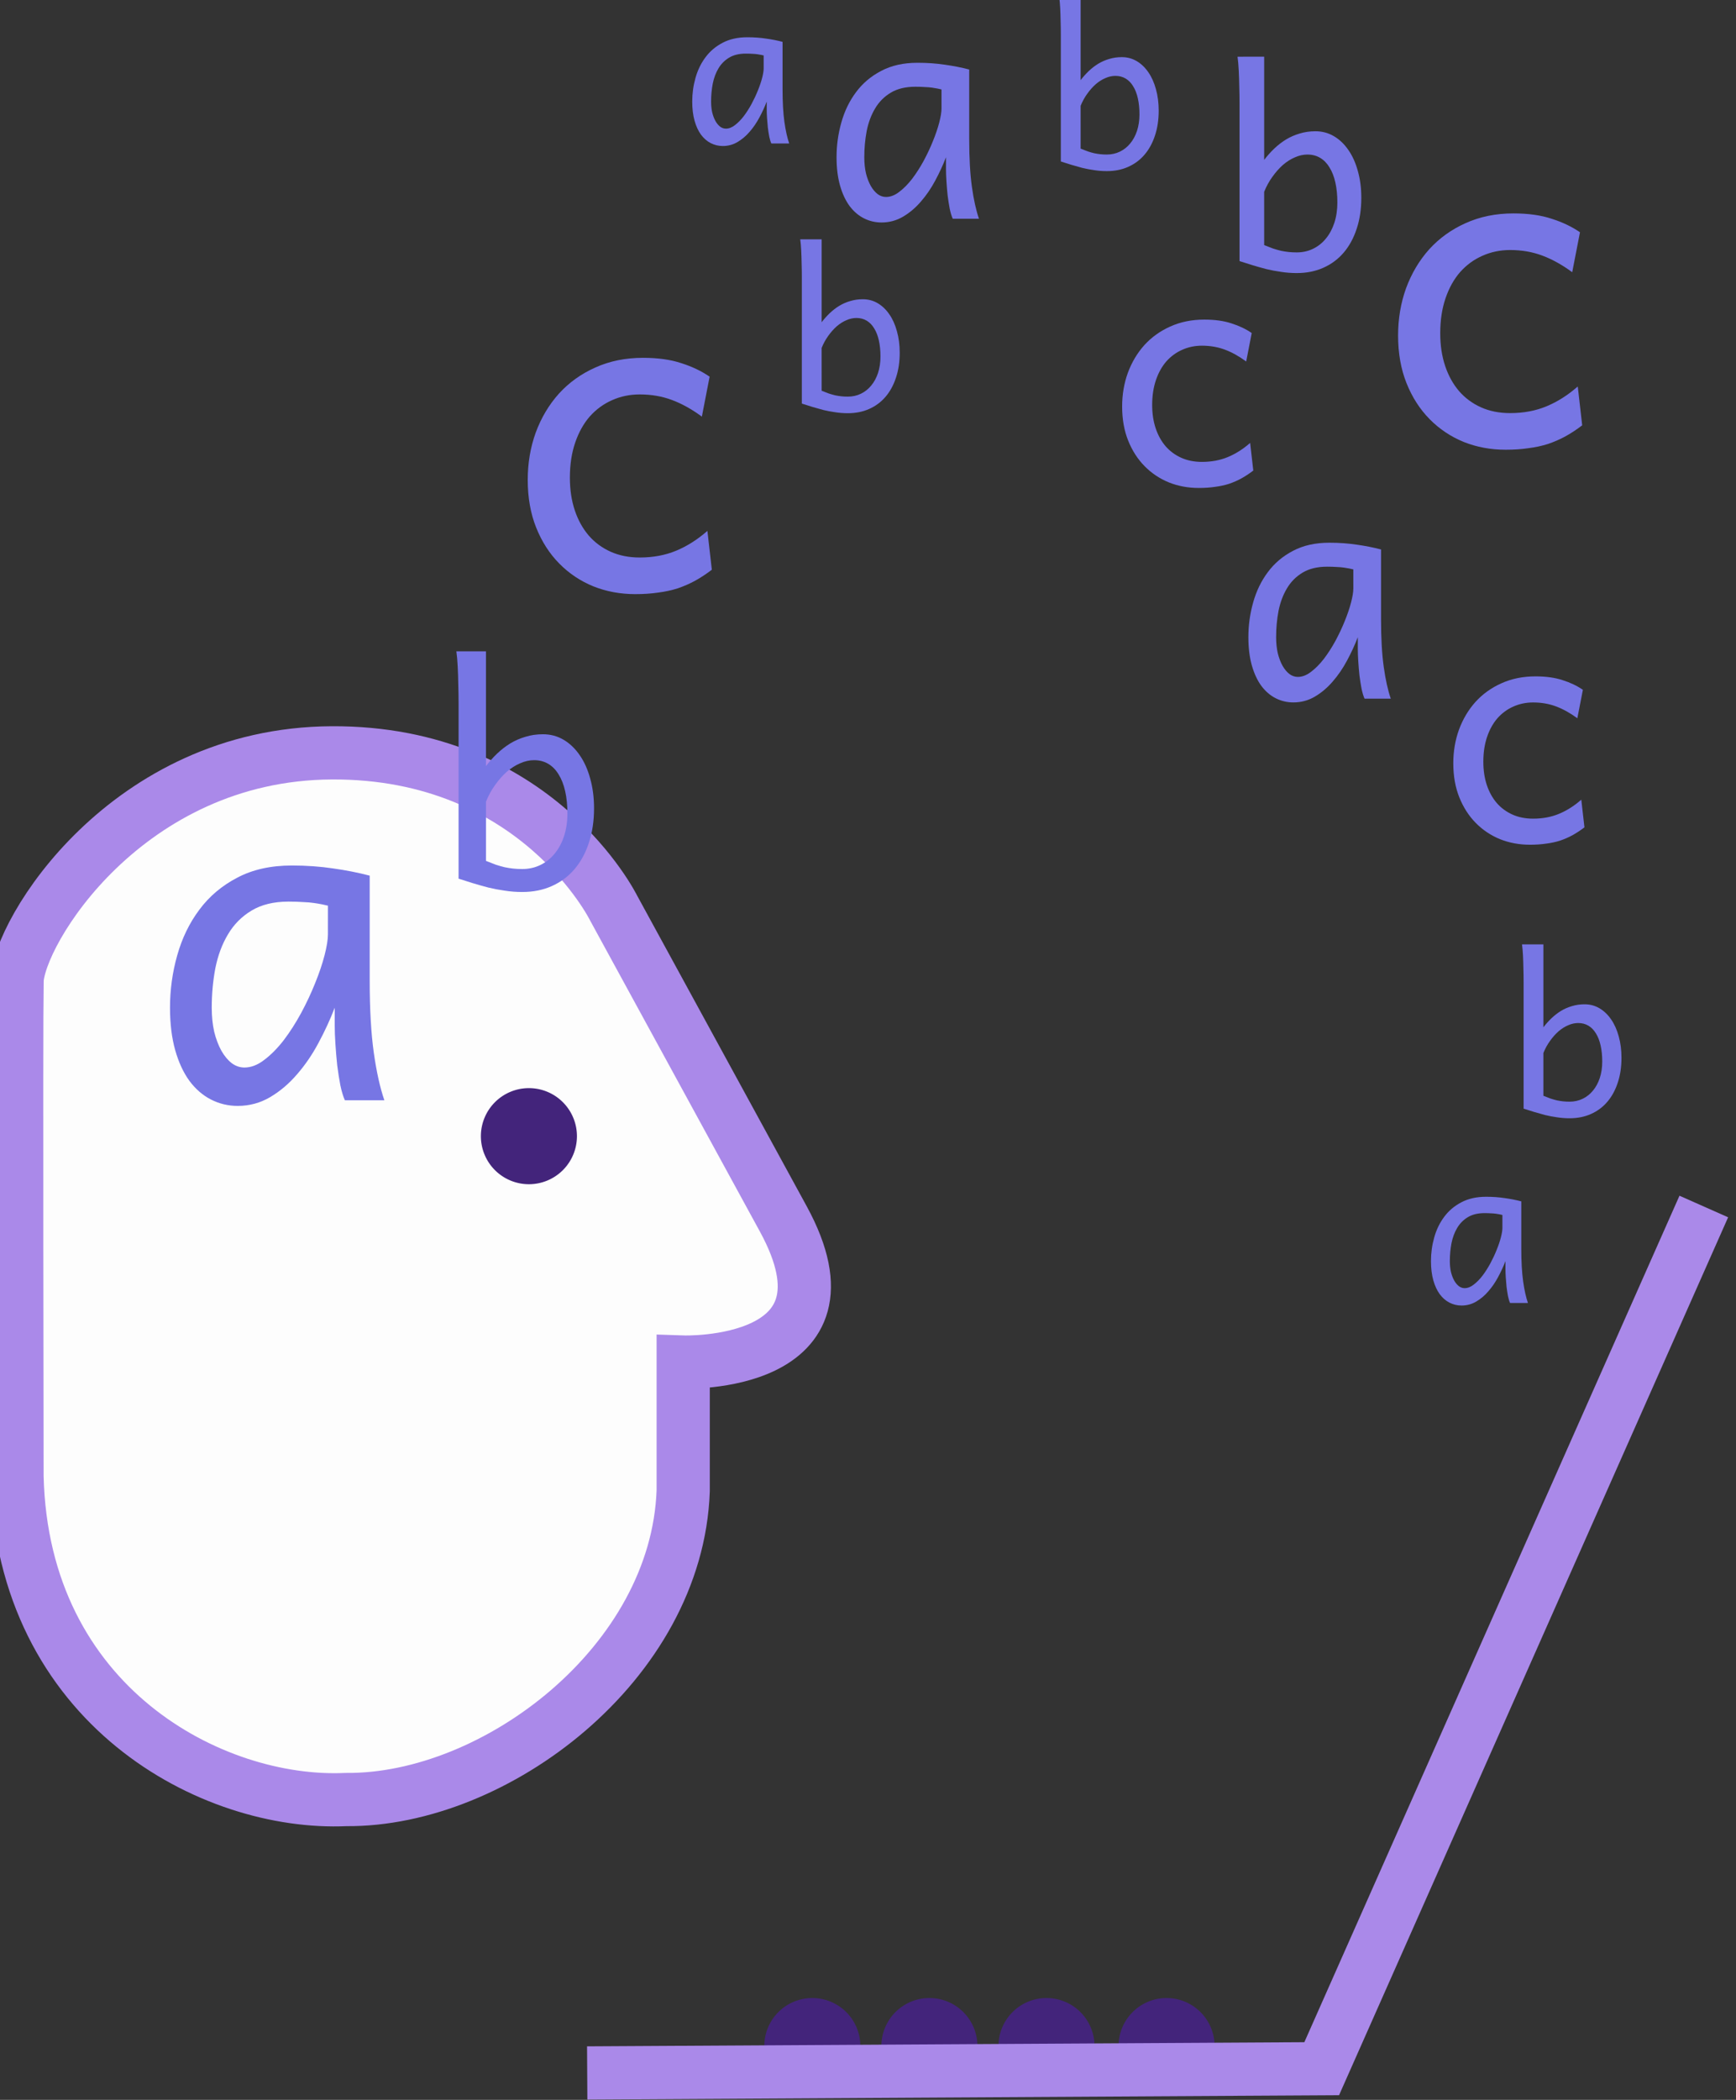 <?xml version="1.0" encoding="UTF-8" standalone="no"?>
<!-- Created with Inkscape (http://www.inkscape.org/) -->

<svg
   xmlns:dc="http://purl.org/dc/elements/1.1/"
   xmlns:cc="http://creativecommons.org/ns#"
   xmlns:rdf="http://www.w3.org/1999/02/22-rdf-syntax-ns#"
   xmlns:svg="http://www.w3.org/2000/svg"
   xmlns="http://www.w3.org/2000/svg"
   xmlns:sodipodi="http://sodipodi.sourceforge.net/DTD/sodipodi-0.dtd"
   xmlns:inkscape="http://www.inkscape.org/namespaces/inkscape"
   width="88.508mm"
   height="107.016mm"
   viewBox="0 0 88.508 107.016"
   version="1.1"
   id="svg2330"
   inkscape:version="0.92.3 (2405546, 2018-03-11)"
   sodipodi:docname="man-machine-mindshare.svg">
  <rect x="0" y="0" width="88.508" height="107.016" fill="#333333" stroke="none"/>
  <defs
     id="defs2324" />
  <sodipodi:namedview
     id="base"
     pagecolor="#ffffff"
     bordercolor="#666666"
     borderopacity="1.0"
     inkscape:pageopacity="0.0"
     inkscape:pageshadow="2"
     inkscape:zoom="1.0486328"
     inkscape:cx="223.7312"
     inkscape:cy="151.91675"
     inkscape:document-units="mm"
     inkscape:current-layer="layer1"
     showgrid="false"
     fit-margin-top="0"
     fit-margin-left="0"
     fit-margin-right="0"
     fit-margin-bottom="0"
     inkscape:window-width="1272"
     inkscape:window-height="936"
     inkscape:window-x="0"
     inkscape:window-y="30"
     inkscape:window-maximized="1" />
  <g
     inkscape:label="Layer 1"
     inkscape:groupmode="layer"
     id="layer1"
     transform="translate(-46.638,-82.012)">
    <g
       id="g6485"
       transform="matrix(0.407,0,0,0.407,473.56,201.199)">
      <path
         style="fill:#fdfdfd;fill-opacity:1;fill-rule:evenodd;stroke:#aa89e9;stroke-width:6.665;stroke-linecap:butt;stroke-linejoin:miter;stroke-miterlimit:4;stroke-dasharray:none;stroke-opacity:1"
         d="m -1046.816,-169.9 c -0.097,6.157 0,61.948 0,61.948 0.683,28.67 24.404,41.213 41.213,40.445 18.687,0.171 41.469,-17.066 42.237,-38.654 l 10e-6,-16.127 c 0,0 22.743,0.761 12.543,-17.919 l -21.247,-38.91 c 0,0 -9.627,-19.588 -35.326,-19.455 -25.698,0.133 -39.325,22.513 -39.422,28.67 z"
         id="path9280"
         inkscape:connector-curvature="0"
         sodipodi:nodetypes="zccccsczz" />
      <path
         style="color:#000000;clip-rule:nonzero;display:inline;overflow:visible;visibility:visible;opacity:1;isolation:auto;mix-blend-mode:normal;color-interpolation:sRGB;color-interpolation-filters:linearRGB;solid-color:#000000;solid-opacity:1;vector-effect:none;fill:#43247b;fill-opacity:1;fill-rule:evenodd;stroke:none;stroke-width:4.565;stroke-linecap:butt;stroke-linejoin:miter;stroke-miterlimit:4;stroke-dasharray:none;stroke-dashoffset:0;stroke-opacity:1;marker:none;color-rendering:auto;image-rendering:auto;shape-rendering:auto;text-rendering:auto;enable-background:accumulate"
         d="m -976.677,-150.573 a 6.016,6.016 0 0 1 -6.016,6.016 6.016,6.016 0 0 1 -6.016,-6.016 6.016,6.016 0 0 1 6.016,-6.016 6.016,6.016 0 0 1 6.016,6.016 z"
         id="circle9282" />
      <g
         aria-label="a"
         style="font-style:normal;font-weight:normal;font-size:57.889px;line-height:0.603px;font-family:Sans;letter-spacing:0px;word-spacing:0px;fill:#7776e4;fill-opacity:1;stroke:none;stroke-width:0.265px;stroke-linecap:butt;stroke-linejoin:miter;stroke-opacity:1"
         id="text9288">
        <path
           d="m -1007.866,-179.435 q -0.339,-0.085 -0.763,-0.17 -0.424,-0.085 -1.018,-0.17 -0.565,-0.085 -1.357,-0.113 -0.763,-0.057 -1.809,-0.057 -2.77,0 -4.636,1.131 -1.837,1.102 -2.94,2.968 -1.102,1.837 -1.583,4.24 -0.452,2.403 -0.452,4.947 0,1.639 0.311,3.024 0.339,1.357 0.904,2.374 0.565,0.989 1.3,1.555 0.735,0.537 1.583,0.537 1.244,0 2.487,-0.961 1.272,-0.961 2.431,-2.459 1.159,-1.526 2.176,-3.392 1.018,-1.894 1.752,-3.731 0.763,-1.866 1.187,-3.505 0.424,-1.639 0.424,-2.629 z m 2.12,24.365 q -0.311,-0.678 -0.565,-1.866 -0.226,-1.187 -0.396,-2.516 -0.141,-1.357 -0.226,-2.685 -0.085,-1.329 -0.085,-2.261 v -2.261 q -0.848,2.205 -2.035,4.41 -1.159,2.176 -2.685,3.929 -1.498,1.752 -3.364,2.855 -1.866,1.102 -4.07,1.102 -1.781,0 -3.335,-0.791 -1.555,-0.791 -2.714,-2.346 -1.131,-1.555 -1.781,-3.844 -0.65,-2.318 -0.65,-5.314 0,-3.364 0.904,-6.558 0.905,-3.222 2.77,-5.71 1.866,-2.516 4.749,-4.014 2.883,-1.526 6.84,-1.526 2.742,0 5.173,0.367 2.431,0.339 4.579,0.905 v 13.144 q 0,5.342 0.509,8.989 0.509,3.618 1.329,5.992 z"
           style="font-style:normal;font-variant:normal;font-weight:normal;font-stretch:normal;font-size:57.889px;line-height:0.603px;font-family:'Andika New Basic';-inkscape-font-specification:'Andika New Basic';letter-spacing:0px;fill:#7776e4;fill-opacity:1;stroke-width:0.265px"
           id="path2423" />
      </g>
      <g
         aria-label="b"
         style="font-style:normal;font-weight:normal;font-size:37.982px;line-height:0.396px;font-family:Sans;letter-spacing:0px;word-spacing:0px;fill:#7776e4;fill-opacity:1;stroke:none;stroke-width:0.265px;stroke-linecap:butt;stroke-linejoin:miter;stroke-opacity:1"
         id="text9292">
        <path
           d="m -988.072,-211.287 v 14.373 q 0.649,-0.853 1.409,-1.576 0.76,-0.723 1.632,-1.261 0.89,-0.538 1.91,-0.835 1.02,-0.315 2.188,-0.315 1.409,0 2.578,0.686 1.168,0.686 2.022,1.929 0.853,1.224 1.317,2.93 0.482,1.706 0.482,3.728 0,2.392 -0.649,4.321 -0.631,1.929 -1.799,3.301 -1.168,1.372 -2.838,2.114 -1.651,0.742 -3.709,0.742 -1.131,0 -2.188,-0.167 -1.057,-0.148 -2.059,-0.389 -0.983,-0.26 -1.91,-0.538 -0.927,-0.297 -1.818,-0.575 v -21.94 q 0,-1.187 -0.037,-2.374 -0.018,-1.205 -0.074,-2.281 -0.056,-1.094 -0.167,-1.873 z m 0,26.243 q 0.686,0.278 1.243,0.482 0.575,0.185 1.113,0.315 0.538,0.111 1.057,0.167 0.538,0.056 1.131,0.056 1.224,0 2.263,-0.501 1.039,-0.501 1.78,-1.409 0.76,-0.909 1.187,-2.188 0.427,-1.298 0.427,-2.856 0,-1.539 -0.278,-2.782 -0.278,-1.243 -0.816,-2.096 -0.519,-0.872 -1.298,-1.335 -0.779,-0.464 -1.78,-0.464 -0.872,0 -1.743,0.389 -0.872,0.371 -1.669,1.057 -0.779,0.686 -1.465,1.651 -0.686,0.946 -1.15,2.096 z"
           style="font-style:normal;font-variant:normal;font-weight:normal;font-stretch:normal;font-size:37.982px;line-height:0.396px;font-family:'Andika New Basic';-inkscape-font-specification:'Andika New Basic';letter-spacing:0px;fill:#7776e4;fill-opacity:1;stroke-width:0.265px"
           id="path2426" />
      </g>
      <g
         aria-label="c"
         style="font-style:normal;font-weight:normal;font-size:56.905px;line-height:0.593px;font-family:Sans;letter-spacing:0px;word-spacing:0px;fill:#7776e4;fill-opacity:1;stroke:none;stroke-width:0.265px;stroke-linecap:butt;stroke-linejoin:miter;stroke-opacity:1"
         id="text9296">
        <path
           d="m -959.778,-221.502 q -1.056,0.806 -2.112,1.389 -1.028,0.556 -2.167,0.945 -1.139,0.361 -2.445,0.528 -1.306,0.194 -2.862,0.194 -2.806,0 -5.251,-0.972 -2.445,-1 -4.279,-2.862 -1.834,-1.862 -2.89,-4.501 -1.056,-2.64 -1.056,-5.974 0,-3.14 1,-5.918 1.028,-2.779 2.89,-4.862 1.889,-2.084 4.557,-3.279 2.695,-1.223 6.002,-1.223 2.779,0 4.779,0.667 2.028,0.639 3.557,1.695 l -0.972,5.001 q -1.889,-1.389 -3.751,-2.084 -1.862,-0.695 -4.029,-0.695 -1.862,0 -3.473,0.722 -1.584,0.695 -2.779,2.028 -1.167,1.334 -1.834,3.279 -0.667,1.945 -0.667,4.39 0,2.251 0.611,4.084 0.611,1.834 1.75,3.168 1.139,1.306 2.751,2.028 1.612,0.722 3.64,0.722 2.528,0 4.585,-0.861 2.056,-0.861 3.89,-2.473 z"
           style="font-style:normal;font-variant:normal;font-weight:normal;font-stretch:normal;font-size:56.905px;line-height:0.593px;font-family:'Andika New Basic';-inkscape-font-specification:'Andika New Basic';letter-spacing:0px;fill:#7776e4;fill-opacity:1;stroke-width:0.265px"
           id="path2429" />
      </g>
      <g
         transform="translate(15.423,20.21)"
         id="g30852">
        <path
           style="color:#000000;clip-rule:nonzero;display:inline;overflow:visible;visibility:visible;opacity:1;isolation:auto;mix-blend-mode:normal;color-interpolation:sRGB;color-interpolation-filters:linearRGB;solid-color:#000000;solid-opacity:1;vector-effect:none;fill:#43247b;fill-opacity:1;fill-rule:evenodd;stroke:none;stroke-width:4.565;stroke-linecap:butt;stroke-linejoin:miter;stroke-miterlimit:4;stroke-dasharray:none;stroke-dashoffset:0;stroke-opacity:1;marker:none;color-rendering:auto;image-rendering:auto;shape-rendering:auto;text-rendering:auto;enable-background:accumulate"
           d="m -927.265,-56.846 a 6.016,6.016 0 0 1 -6.016,6.016 6.016,6.016 0 0 1 -6.016,-6.016 6.016,6.016 0 0 1 6.016,-6.016 6.016,6.016 0 0 1 6.016,6.016 z"
           id="circle30835" />
        <path
           style="color:#000000;clip-rule:nonzero;display:inline;overflow:visible;visibility:visible;opacity:1;isolation:auto;mix-blend-mode:normal;color-interpolation:sRGB;color-interpolation-filters:linearRGB;solid-color:#000000;solid-opacity:1;vector-effect:none;fill:#43247b;fill-opacity:1;fill-rule:evenodd;stroke:none;stroke-width:4.565;stroke-linecap:butt;stroke-linejoin:miter;stroke-miterlimit:4;stroke-dasharray:none;stroke-dashoffset:0;stroke-opacity:1;marker:none;color-rendering:auto;image-rendering:auto;shape-rendering:auto;text-rendering:auto;enable-background:accumulate"
           d="m -941.932,-56.846 a 6.016,6.016 0 0 1 -6.016,6.016 6.016,6.016 0 0 1 -6.016,-6.016 6.016,6.016 0 0 1 6.016,-6.016 6.016,6.016 0 0 1 6.016,6.016 z"
           id="circle30837" />
        <path
           style="color:#000000;clip-rule:nonzero;display:inline;overflow:visible;visibility:visible;opacity:1;isolation:auto;mix-blend-mode:normal;color-interpolation:sRGB;color-interpolation-filters:linearRGB;solid-color:#000000;solid-opacity:1;vector-effect:none;fill:#43247b;fill-opacity:1;fill-rule:evenodd;stroke:none;stroke-width:4.565;stroke-linecap:butt;stroke-linejoin:miter;stroke-miterlimit:4;stroke-dasharray:none;stroke-dashoffset:0;stroke-opacity:1;marker:none;color-rendering:auto;image-rendering:auto;shape-rendering:auto;text-rendering:auto;enable-background:accumulate"
           d="m -956.599,-56.846 a 6.016,6.016 0 0 1 -6.016,6.016 6.016,6.016 0 0 1 -6.016,-6.016 6.016,6.016 0 0 1 6.016,-6.016 6.016,6.016 0 0 1 6.016,6.016 z"
           id="circle30839" />
        <path
           style="color:#000000;clip-rule:nonzero;display:inline;overflow:visible;visibility:visible;opacity:1;isolation:auto;mix-blend-mode:normal;color-interpolation:sRGB;color-interpolation-filters:linearRGB;solid-color:#000000;solid-opacity:1;vector-effect:none;fill:#43247b;fill-opacity:1;fill-rule:evenodd;stroke:none;stroke-width:4.565;stroke-linecap:butt;stroke-linejoin:miter;stroke-miterlimit:4;stroke-dasharray:none;stroke-dashoffset:0;stroke-opacity:1;marker:none;color-rendering:auto;image-rendering:auto;shape-rendering:auto;text-rendering:auto;enable-background:accumulate"
           d="m -912.223,-56.846 a 6.016,6.016 0 0 1 -6.016,6.016 6.016,6.016 0 0 1 -6.016,-6.016 6.016,6.016 0 0 1 6.016,-6.016 6.016,6.016 0 0 1 6.016,6.016 z"
           id="circle9337" />
        <path
           sodipodi:nodetypes="ccc"
           id="path3308"
           d="m -887.225,-105.847 v -1.333 z"
           style="fill:#43247b;fill-opacity:1;fill-rule:nonzero;stroke:none;stroke-width:0.132;stroke-linecap:round;stroke-linejoin:round;stroke-miterlimit:4;stroke-dasharray:none;stroke-dashoffset:4;stroke-opacity:1"
           inkscape:connector-curvature="0" />
        <path
           sodipodi:nodetypes="ccc"
           id="path3316"
           d="m -906.463,-84.338 v -1.333 z"
           style="fill:#43247b;fill-opacity:1;fill-rule:nonzero;stroke:none;stroke-width:0.132;stroke-linecap:round;stroke-linejoin:round;stroke-miterlimit:4;stroke-dasharray:none;stroke-dashoffset:4;stroke-opacity:1"
           inkscape:connector-curvature="0" />
        <path
           style="fill:#43247b;fill-opacity:1;fill-rule:nonzero;stroke:none;stroke-width:0.132;stroke-linecap:round;stroke-linejoin:round;stroke-miterlimit:4;stroke-dasharray:none;stroke-dashoffset:4;stroke-opacity:1"
           d="m -875.933,-94.556 v -1.333 z"
           id="path3254"
           sodipodi:nodetypes="ccc"
           inkscape:connector-curvature="0" />
        <path
           style="fill:#43247b;fill-opacity:1;fill-rule:nonzero;stroke:none;stroke-width:0.132;stroke-linecap:round;stroke-linejoin:round;stroke-miterlimit:4;stroke-dasharray:none;stroke-dashoffset:4;stroke-opacity:1"
           d="m -895.172,-73.047 v -1.333 z"
           id="path3262"
           sodipodi:nodetypes="ccc"
           inkscape:connector-curvature="0" />
        <path
           sodipodi:nodetypes="ccc"
           id="path6445"
           d="m -864.642,-83.264 v -1.333 z"
           style="fill:#43247b;fill-opacity:1;fill-rule:nonzero;stroke:none;stroke-width:0.132;stroke-linecap:round;stroke-linejoin:round;stroke-miterlimit:4;stroke-dasharray:none;stroke-dashoffset:4;stroke-opacity:1"
           inkscape:connector-curvature="0" />
        <path
           sodipodi:nodetypes="ccc"
           id="path10504"
           d="m -883.88,-61.755 v -1.333 z"
           style="fill:#43247b;fill-opacity:1;fill-rule:nonzero;stroke:none;stroke-width:0.132;stroke-linecap:round;stroke-linejoin:round;stroke-miterlimit:4;stroke-dasharray:none;stroke-dashoffset:4;stroke-opacity:1"
           inkscape:connector-curvature="0" />
        <path
           style="opacity:1;vector-effect:none;fill:none;fill-opacity:1;fill-rule:evenodd;stroke:#aa89e9;stroke-width:6.665;stroke-linecap:butt;stroke-linejoin:miter;stroke-miterlimit:4;stroke-dasharray:none;stroke-dashoffset:0;stroke-opacity:1"
           d="m -990.814,-53.481 92.008,-0.532 47.865,-107.963"
           id="path9304"
           inkscape:connector-curvature="0"
           sodipodi:nodetypes="ccc" />
      </g>
      <g
         aria-label="a"
         style="font-style:normal;font-weight:normal;font-size:26.185px;line-height:0.273px;font-family:Sans;letter-spacing:0px;word-spacing:0px;fill:#7776e4;fill-opacity:1;stroke:none;stroke-width:0.12px;stroke-linecap:butt;stroke-linejoin:miter;stroke-opacity:1"
         id="text9343">
        <path
           d="m -860.746,-140.707 q -0.153,-0.038 -0.345,-0.077 -0.192,-0.038 -0.46,-0.077 -0.256,-0.038 -0.614,-0.051 -0.345,-0.026 -0.818,-0.026 -1.253,0 -2.097,0.511 -0.831,0.499 -1.33,1.342 -0.499,0.831 -0.716,1.918 -0.205,1.087 -0.205,2.237 0,0.742 0.141,1.368 0.153,0.614 0.409,1.074 0.256,0.447 0.588,0.703 0.332,0.243 0.716,0.243 0.563,0 1.125,-0.435 0.575,-0.435 1.1,-1.112 0.524,-0.69 0.984,-1.534 0.46,-0.857 0.793,-1.688 0.345,-0.844 0.537,-1.585 0.192,-0.742 0.192,-1.189 z m 0.959,11.021 q -0.141,-0.307 -0.256,-0.844 -0.102,-0.537 -0.179,-1.138 -0.064,-0.614 -0.102,-1.215 -0.038,-0.601 -0.038,-1.023 v -1.023 q -0.384,0.997 -0.921,1.995 -0.524,0.984 -1.215,1.777 -0.678,0.793 -1.521,1.291 -0.844,0.499 -1.841,0.499 -0.805,0 -1.509,-0.358 -0.703,-0.358 -1.227,-1.061 -0.511,-0.703 -0.805,-1.739 -0.294,-1.048 -0.294,-2.404 0,-1.521 0.409,-2.966 0.409,-1.458 1.253,-2.583 0.844,-1.138 2.148,-1.816 1.304,-0.69 3.094,-0.69 1.24,0 2.34,0.166 1.1,0.153 2.071,0.409 v 5.945 q 0,2.416 0.23,4.066 0.23,1.637 0.601,2.711 z"
           style="font-style:normal;font-variant:normal;font-weight:normal;font-stretch:normal;font-size:26.185px;line-height:0.273px;font-family:'Andika New Basic';-inkscape-font-specification:'Andika New Basic';letter-spacing:0px;fill:#7776e4;fill-opacity:1;stroke-width:0.12px"
           id="path2436" />
      </g>
      <g
         aria-label="b"
         style="font-style:normal;font-weight:normal;font-size:27.441px;line-height:0.286px;font-family:Sans;letter-spacing:0px;word-spacing:0px;fill:#7776e4;fill-opacity:1;stroke:none;stroke-width:0.191px;stroke-linecap:butt;stroke-linejoin:miter;stroke-opacity:1"
         id="text9347">
        <path
           d="m -855.61,-174.59 v 10.384 q 0.469,-0.616 1.018,-1.139 0.549,-0.523 1.179,-0.911 0.643,-0.389 1.38,-0.603 0.737,-0.228 1.581,-0.228 1.018,0 1.862,0.496 0.844,0.496 1.461,1.394 0.616,0.884 0.951,2.117 0.348,1.233 0.348,2.693 0,1.728 -0.469,3.122 -0.456,1.394 -1.3,2.385 -0.844,0.992 -2.05,1.528 -1.193,0.536 -2.68,0.536 -0.817,0 -1.581,-0.121 -0.764,-0.107 -1.487,-0.281 -0.71,-0.188 -1.38,-0.389 -0.67,-0.214 -1.313,-0.415 v -15.851 q 0,-0.858 -0.027,-1.715 -0.013,-0.871 -0.054,-1.648 -0.04,-0.791 -0.121,-1.353 z m 0,18.96 q 0.496,0.201 0.898,0.348 0.415,0.134 0.804,0.228 0.389,0.08 0.764,0.121 0.389,0.04 0.817,0.04 0.884,0 1.635,-0.362 0.75,-0.362 1.286,-1.018 0.549,-0.657 0.858,-1.581 0.308,-0.938 0.308,-2.063 0,-1.112 -0.201,-2.01 -0.201,-0.898 -0.59,-1.514 -0.375,-0.63 -0.938,-0.965 -0.563,-0.335 -1.286,-0.335 -0.63,0 -1.26,0.281 -0.63,0.268 -1.206,0.764 -0.563,0.496 -1.059,1.193 -0.496,0.683 -0.831,1.514 z"
           style="font-style:normal;font-variant:normal;font-weight:normal;font-stretch:normal;font-size:27.441px;line-height:0.286px;font-family:'Andika New Basic';-inkscape-font-specification:'Andika New Basic';letter-spacing:0px;fill:#7776e4;fill-opacity:1;stroke-width:0.191px"
           id="path2439" />
      </g>
      <g
         aria-label="c"
         style="font-style:normal;font-weight:normal;font-size:56.905px;line-height:0.593px;font-family:Sans;letter-spacing:0px;word-spacing:0px;fill:#7776e4;fill-opacity:1;stroke:none;stroke-width:0.265px;stroke-linecap:butt;stroke-linejoin:miter;stroke-opacity:1"
         id="text9351">
        <path
           d="m -850.751,-239.585 q -1.056,0.806 -2.112,1.389 -1.028,0.556 -2.167,0.945 -1.139,0.361 -2.445,0.528 -1.306,0.195 -2.862,0.195 -2.806,0 -5.251,-0.972 -2.445,-1 -4.279,-2.862 -1.834,-1.862 -2.89,-4.501 -1.056,-2.64 -1.056,-5.974 0,-3.14 1,-5.918 1.028,-2.779 2.89,-4.862 1.889,-2.084 4.557,-3.279 2.695,-1.223 6.002,-1.223 2.779,0 4.779,0.667 2.028,0.639 3.557,1.695 l -0.972,5.001 q -1.889,-1.389 -3.751,-2.084 -1.862,-0.695 -4.029,-0.695 -1.862,0 -3.473,0.722 -1.584,0.695 -2.779,2.028 -1.167,1.334 -1.834,3.279 -0.667,1.945 -0.667,4.39 0,2.251 0.611,4.084 0.611,1.834 1.75,3.168 1.139,1.306 2.751,2.028 1.612,0.722 3.64,0.722 2.528,0 4.585,-0.861 2.056,-0.861 3.89,-2.473 z"
           style="font-style:normal;font-variant:normal;font-weight:normal;font-stretch:normal;font-size:56.905px;line-height:0.593px;font-family:'Andika New Basic';-inkscape-font-specification:'Andika New Basic';letter-spacing:0px;fill:#7776e4;fill-opacity:1;stroke-width:0.265px"
           id="path2442" />
      </g>
      <g
         aria-label="c"
         style="font-style:normal;font-weight:normal;font-size:40.541px;line-height:0.422px;font-family:Sans;letter-spacing:0px;word-spacing:0px;fill:#7776e4;fill-opacity:1;stroke:none;stroke-width:0.188px;stroke-linecap:butt;stroke-linejoin:miter;stroke-opacity:1"
         id="text9355">
        <path
           d="m -850.469,-189.245 q -0.752,0.574 -1.504,0.99 -0.732,0.396 -1.544,0.673 -0.812,0.257 -1.742,0.376 -0.93,0.139 -2.039,0.139 -1.999,0 -3.741,-0.693 -1.742,-0.713 -3.048,-2.039 -1.306,-1.326 -2.059,-3.207 -0.752,-1.881 -0.752,-4.256 0,-2.237 0.713,-4.216 0.732,-1.98 2.059,-3.464 1.346,-1.485 3.246,-2.336 1.92,-0.871 4.276,-0.871 1.98,0 3.405,0.475 1.445,0.455 2.534,1.208 l -0.693,3.563 q -1.346,-0.99 -2.672,-1.485 -1.326,-0.495 -2.87,-0.495 -1.326,0 -2.474,0.515 -1.128,0.495 -1.98,1.445 -0.831,0.95 -1.306,2.336 -0.475,1.386 -0.475,3.128 0,1.603 0.435,2.91 0.435,1.306 1.247,2.257 0.812,0.93 1.96,1.445 1.148,0.515 2.593,0.515 1.801,0 3.266,-0.614 1.465,-0.614 2.771,-1.762 z"
           style="font-style:normal;font-variant:normal;font-weight:normal;font-stretch:normal;font-size:40.541px;line-height:0.422px;font-family:'Andika New Basic';-inkscape-font-specification:'Andika New Basic';letter-spacing:0px;fill:#7776e4;fill-opacity:1;stroke-width:0.188px"
           id="path2445" />
      </g>
      <g
         aria-label="a"
         style="font-style:normal;font-weight:normal;font-size:38.457px;line-height:0.401px;font-family:Sans;letter-spacing:0px;word-spacing:0px;fill:#7776e4;fill-opacity:1;stroke:none;stroke-width:0.176px;stroke-linecap:butt;stroke-linejoin:miter;stroke-opacity:1"
         id="text9359">
        <path
           d="m -879.421,-221.544 q -0.225,-0.056 -0.507,-0.113 -0.282,-0.056 -0.676,-0.113 -0.376,-0.056 -0.901,-0.075 -0.507,-0.038 -1.202,-0.038 -1.84,0 -3.08,0.751 -1.221,0.732 -1.953,1.972 -0.732,1.221 -1.052,2.817 -0.3,1.596 -0.3,3.286 0,1.089 0.207,2.009 0.225,0.901 0.601,1.577 0.376,0.657 0.864,1.033 0.488,0.357 1.052,0.357 0.826,0 1.652,-0.638 0.845,-0.638 1.615,-1.634 0.77,-1.014 1.446,-2.253 0.676,-1.258 1.164,-2.479 0.507,-1.239 0.789,-2.328 0.282,-1.089 0.282,-1.746 z m 1.408,16.187 q -0.207,-0.451 -0.376,-1.239 -0.15,-0.789 -0.263,-1.671 -0.094,-0.901 -0.15,-1.784 -0.056,-0.883 -0.056,-1.502 v -1.502 q -0.563,1.465 -1.352,2.929 -0.77,1.446 -1.784,2.61 -0.995,1.164 -2.235,1.897 -1.239,0.732 -2.704,0.732 -1.183,0 -2.216,-0.526 -1.033,-0.526 -1.803,-1.559 -0.751,-1.033 -1.183,-2.554 -0.432,-1.54 -0.432,-3.53 0,-2.235 0.601,-4.356 0.601,-2.141 1.84,-3.793 1.239,-1.671 3.155,-2.666 1.915,-1.014 4.544,-1.014 1.821,0 3.436,0.244 1.615,0.225 3.042,0.601 v 8.732 q 0,3.549 0.338,5.971 0.338,2.404 0.883,3.981 z"
           style="font-style:normal;font-variant:normal;font-weight:normal;font-stretch:normal;font-size:38.457px;line-height:0.401px;font-family:'Andika New Basic';-inkscape-font-specification:'Andika New Basic';letter-spacing:0px;fill:#7776e4;fill-opacity:1;stroke-width:0.176px"
           id="path2448" />
      </g>
      <g
         aria-label="c"
         style="font-style:normal;font-weight:normal;font-size:40.541px;line-height:0.422px;font-family:Sans;letter-spacing:0px;word-spacing:0px;fill:#7776e4;fill-opacity:1;stroke:none;stroke-width:0.188px;stroke-linecap:butt;stroke-linejoin:miter;stroke-opacity:1"
         id="text9363">
        <path
           d="m -891.952,-233.919 q -0.752,0.574 -1.504,0.99 -0.732,0.396 -1.544,0.673 -0.812,0.257 -1.742,0.376 -0.93,0.139 -2.039,0.139 -1.999,0 -3.741,-0.693 -1.742,-0.713 -3.048,-2.039 -1.306,-1.326 -2.059,-3.207 -0.752,-1.881 -0.752,-4.256 0,-2.237 0.713,-4.216 0.732,-1.98 2.059,-3.464 1.346,-1.485 3.246,-2.336 1.92,-0.871 4.276,-0.871 1.98,0 3.405,0.475 1.445,0.455 2.534,1.208 l -0.693,3.563 q -1.346,-0.99 -2.672,-1.485 -1.326,-0.495 -2.87,-0.495 -1.326,0 -2.474,0.515 -1.128,0.495 -1.98,1.445 -0.831,0.95 -1.306,2.336 -0.475,1.386 -0.475,3.128 0,1.603 0.435,2.91 0.435,1.306 1.247,2.257 0.812,0.93 1.96,1.445 1.148,0.515 2.593,0.515 1.801,0 3.266,-0.614 1.465,-0.614 2.771,-1.762 z"
           style="font-style:normal;font-variant:normal;font-weight:normal;font-stretch:normal;font-size:40.541px;line-height:0.422px;font-family:'Andika New Basic';-inkscape-font-specification:'Andika New Basic';letter-spacing:0px;fill:#7776e4;fill-opacity:1;stroke-width:0.188px"
           id="path2451" />
      </g>
      <g
         aria-label="a"
         style="font-style:normal;font-weight:normal;font-size:38.457px;line-height:0.401px;font-family:Sans;letter-spacing:0px;word-spacing:0px;fill:#7776e4;fill-opacity:1;stroke:none;stroke-width:0.176px;stroke-linecap:butt;stroke-linejoin:miter;stroke-opacity:1"
         id="text9367">
        <path
           d="m -931.009,-281.641 q -0.225,-0.056 -0.507,-0.113 -0.282,-0.056 -0.676,-0.113 -0.376,-0.056 -0.901,-0.075 -0.507,-0.038 -1.202,-0.038 -1.84,0 -3.08,0.751 -1.221,0.732 -1.953,1.972 -0.732,1.221 -1.052,2.817 -0.3,1.596 -0.3,3.286 0,1.089 0.207,2.009 0.225,0.901 0.601,1.577 0.376,0.657 0.864,1.033 0.488,0.357 1.052,0.357 0.826,0 1.652,-0.638 0.845,-0.638 1.615,-1.634 0.77,-1.014 1.446,-2.253 0.676,-1.258 1.164,-2.479 0.507,-1.239 0.789,-2.328 0.282,-1.089 0.282,-1.746 z m 1.408,16.187 q -0.207,-0.451 -0.376,-1.239 -0.15,-0.789 -0.263,-1.671 -0.094,-0.901 -0.15,-1.784 -0.056,-0.883 -0.056,-1.502 v -1.502 q -0.563,1.465 -1.352,2.929 -0.77,1.446 -1.784,2.61 -0.995,1.164 -2.235,1.897 -1.239,0.732 -2.704,0.732 -1.183,0 -2.216,-0.526 -1.033,-0.526 -1.803,-1.559 -0.751,-1.033 -1.183,-2.554 -0.432,-1.54 -0.432,-3.53 0,-2.235 0.601,-4.356 0.601,-2.141 1.84,-3.793 1.239,-1.671 3.155,-2.666 1.915,-1.014 4.544,-1.014 1.821,0 3.436,0.244 1.615,0.225 3.042,0.601 v 8.732 q 0,3.549 0.338,5.971 0.338,2.404 0.883,3.981 z"
           style="font-style:normal;font-variant:normal;font-weight:normal;font-stretch:normal;font-size:38.457px;line-height:0.401px;font-family:'Andika New Basic';-inkscape-font-specification:'Andika New Basic';letter-spacing:0px;fill:#7776e4;fill-opacity:1;stroke-width:0.176px"
           id="path2454" />
      </g>
      <g
         aria-label="b"
         style="font-style:normal;font-weight:normal;font-size:27.441px;line-height:0.286px;font-family:Sans;letter-spacing:0px;word-spacing:0px;fill:#7776e4;fill-opacity:1;stroke:none;stroke-width:0.191px;stroke-linecap:butt;stroke-linejoin:miter;stroke-opacity:1"
         id="text9371">
        <path
           d="m -913.58,-293.19 v 10.384 q 0.469,-0.616 1.018,-1.139 0.549,-0.523 1.179,-0.911 0.643,-0.389 1.38,-0.603 0.737,-0.228 1.581,-0.228 1.018,0 1.862,0.496 0.844,0.496 1.46,1.394 0.616,0.884 0.951,2.117 0.348,1.233 0.348,2.693 0,1.728 -0.469,3.122 -0.456,1.394 -1.3,2.385 -0.844,0.992 -2.05,1.528 -1.193,0.536 -2.68,0.536 -0.817,0 -1.581,-0.121 -0.764,-0.107 -1.487,-0.281 -0.71,-0.188 -1.38,-0.389 -0.67,-0.214 -1.313,-0.415 v -15.851 q 0,-0.858 -0.027,-1.715 -0.013,-0.871 -0.054,-1.648 -0.04,-0.791 -0.121,-1.353 z m 0,18.96 q 0.496,0.201 0.898,0.348 0.415,0.134 0.804,0.228 0.389,0.08 0.764,0.121 0.389,0.04 0.817,0.04 0.884,0 1.635,-0.362 0.75,-0.362 1.286,-1.018 0.549,-0.657 0.858,-1.581 0.308,-0.938 0.308,-2.063 0,-1.112 -0.201,-2.01 -0.201,-0.898 -0.59,-1.514 -0.375,-0.63 -0.938,-0.965 -0.563,-0.335 -1.286,-0.335 -0.63,0 -1.26,0.281 -0.63,0.268 -1.206,0.764 -0.563,0.496 -1.059,1.193 -0.496,0.683 -0.831,1.514 z"
           style="font-style:normal;font-variant:normal;font-weight:normal;font-stretch:normal;font-size:27.441px;line-height:0.286px;font-family:'Andika New Basic';-inkscape-font-specification:'Andika New Basic';letter-spacing:0px;fill:#7776e4;fill-opacity:1;stroke-width:0.191px"
           id="path2457" />
      </g>
      <g
         aria-label="b"
         style="font-style:normal;font-weight:normal;font-size:27.441px;line-height:0.286px;font-family:Sans;letter-spacing:0px;word-spacing:0px;fill:#7776e4;fill-opacity:1;stroke:none;stroke-width:0.191px;stroke-linecap:butt;stroke-linejoin:miter;stroke-opacity:1"
         id="text9375">
        <path
           d="m -946.023,-262.875 v 10.384 q 0.469,-0.616 1.018,-1.139 0.549,-0.523 1.179,-0.911 0.643,-0.389 1.38,-0.603 0.737,-0.228 1.581,-0.228 1.018,0 1.862,0.496 0.844,0.496 1.46,1.394 0.616,0.884 0.951,2.117 0.348,1.233 0.348,2.693 0,1.728 -0.469,3.122 -0.456,1.394 -1.3,2.385 -0.844,0.992 -2.05,1.528 -1.193,0.536 -2.68,0.536 -0.817,0 -1.581,-0.121 -0.764,-0.107 -1.487,-0.281 -0.71,-0.188 -1.38,-0.389 -0.67,-0.214 -1.313,-0.415 v -15.851 q 0,-0.858 -0.027,-1.715 -0.013,-0.871 -0.054,-1.648 -0.04,-0.791 -0.121,-1.353 z m 0,18.96 q 0.496,0.201 0.898,0.348 0.415,0.134 0.804,0.228 0.389,0.08 0.764,0.121 0.389,0.04 0.817,0.04 0.884,0 1.635,-0.362 0.75,-0.362 1.286,-1.018 0.549,-0.657 0.858,-1.581 0.308,-0.938 0.308,-2.063 0,-1.112 -0.201,-2.01 -0.201,-0.898 -0.59,-1.514 -0.375,-0.63 -0.938,-0.965 -0.563,-0.335 -1.286,-0.335 -0.63,0 -1.26,0.281 -0.63,0.268 -1.206,0.764 -0.563,0.496 -1.059,1.193 -0.496,0.683 -0.831,1.514 z"
           style="font-style:normal;font-variant:normal;font-weight:normal;font-stretch:normal;font-size:27.441px;line-height:0.286px;font-family:'Andika New Basic';-inkscape-font-specification:'Andika New Basic';letter-spacing:0px;fill:#7776e4;fill-opacity:1;stroke-width:0.191px"
           id="path2460" />
      </g>
      <g
         aria-label="a"
         style="font-style:normal;font-weight:normal;font-size:26.185px;line-height:0.273px;font-family:Sans;letter-spacing:0px;word-spacing:0px;fill:#7776e4;fill-opacity:1;stroke:none;stroke-width:0.12px;stroke-linecap:butt;stroke-linejoin:miter;stroke-opacity:1"
         id="text9379">
        <path
           d="m -953.286,-285.899 q -0.153,-0.038 -0.345,-0.077 -0.192,-0.038 -0.46,-0.077 -0.256,-0.038 -0.614,-0.051 -0.345,-0.026 -0.818,-0.026 -1.253,0 -2.097,0.511 -0.831,0.499 -1.33,1.342 -0.499,0.831 -0.716,1.918 -0.205,1.087 -0.205,2.237 0,0.742 0.141,1.368 0.153,0.614 0.409,1.074 0.256,0.447 0.588,0.703 0.332,0.243 0.716,0.243 0.563,0 1.125,-0.435 0.575,-0.435 1.1,-1.112 0.524,-0.69 0.984,-1.534 0.46,-0.857 0.793,-1.688 0.345,-0.844 0.537,-1.585 0.192,-0.742 0.192,-1.189 z m 0.959,11.021 q -0.141,-0.307 -0.256,-0.844 -0.102,-0.537 -0.179,-1.138 -0.064,-0.614 -0.102,-1.215 -0.038,-0.601 -0.038,-1.023 v -1.023 q -0.384,0.997 -0.921,1.995 -0.524,0.984 -1.215,1.777 -0.678,0.793 -1.521,1.291 -0.844,0.499 -1.841,0.499 -0.805,0 -1.509,-0.358 -0.703,-0.358 -1.227,-1.061 -0.511,-0.703 -0.805,-1.739 -0.294,-1.048 -0.294,-2.404 0,-1.521 0.409,-2.966 0.409,-1.458 1.253,-2.583 0.844,-1.138 2.148,-1.816 1.304,-0.69 3.094,-0.69 1.24,0 2.34,0.166 1.1,0.153 2.071,0.409 v 5.945 q 0,2.416 0.23,4.066 0.23,1.637 0.601,2.711 z"
           style="font-style:normal;font-variant:normal;font-weight:normal;font-stretch:normal;font-size:26.185px;line-height:0.273px;font-family:'Andika New Basic';-inkscape-font-specification:'Andika New Basic';letter-spacing:0px;fill:#7776e4;fill-opacity:1;stroke-width:0.12px"
           id="path2463" />
      </g>
      <g
         aria-label="b"
         style="font-style:normal;font-weight:normal;font-size:34.144px;line-height:0.356px;font-family:Sans;letter-spacing:0px;word-spacing:0px;fill:#7776e4;fill-opacity:1;stroke:none;stroke-width:0.238px;stroke-linecap:butt;stroke-linejoin:miter;stroke-opacity:1"
         id="text9383">
        <path
           d="m -890.589,-285.744 v 12.921 q 0.584,-0.767 1.267,-1.417 0.684,-0.65 1.467,-1.134 0.8,-0.483 1.717,-0.75 0.917,-0.283 1.967,-0.283 1.267,0 2.317,0.617 1.05,0.617 1.817,1.734 0.767,1.1 1.184,2.634 0.433,1.534 0.433,3.351 0,2.151 -0.584,3.885 -0.567,1.734 -1.617,2.968 -1.05,1.234 -2.551,1.901 -1.484,0.667 -3.334,0.667 -1.017,0 -1.967,-0.15 -0.95,-0.133 -1.851,-0.35 -0.884,-0.233 -1.717,-0.483 -0.834,-0.267 -1.634,-0.517 v -19.723 q 0,-1.067 -0.033,-2.134 -0.017,-1.084 -0.067,-2.051 -0.05,-0.984 -0.15,-1.684 z m 0,23.591 q 0.617,0.25 1.117,0.433 0.517,0.167 1,0.283 0.483,0.1 0.95,0.15 0.483,0.05 1.017,0.05 1.1,0 2.034,-0.45 0.934,-0.45 1.601,-1.267 0.684,-0.817 1.067,-1.967 0.383,-1.167 0.383,-2.567 0,-1.384 -0.25,-2.501 -0.25,-1.117 -0.734,-1.884 -0.467,-0.784 -1.167,-1.2 -0.7,-0.417 -1.601,-0.417 -0.784,0 -1.567,0.35 -0.784,0.333 -1.5,0.95 -0.7,0.617 -1.317,1.484 -0.617,0.85 -1.034,1.884 z"
           style="font-style:normal;font-variant:normal;font-weight:normal;font-stretch:normal;font-size:34.144px;line-height:0.356px;font-family:'Andika New Basic';-inkscape-font-specification:'Andika New Basic';letter-spacing:0px;fill:#7776e4;fill-opacity:1;stroke-width:0.238px"
           id="path2466" />
      </g>
    </g>
  </g>
</svg>
